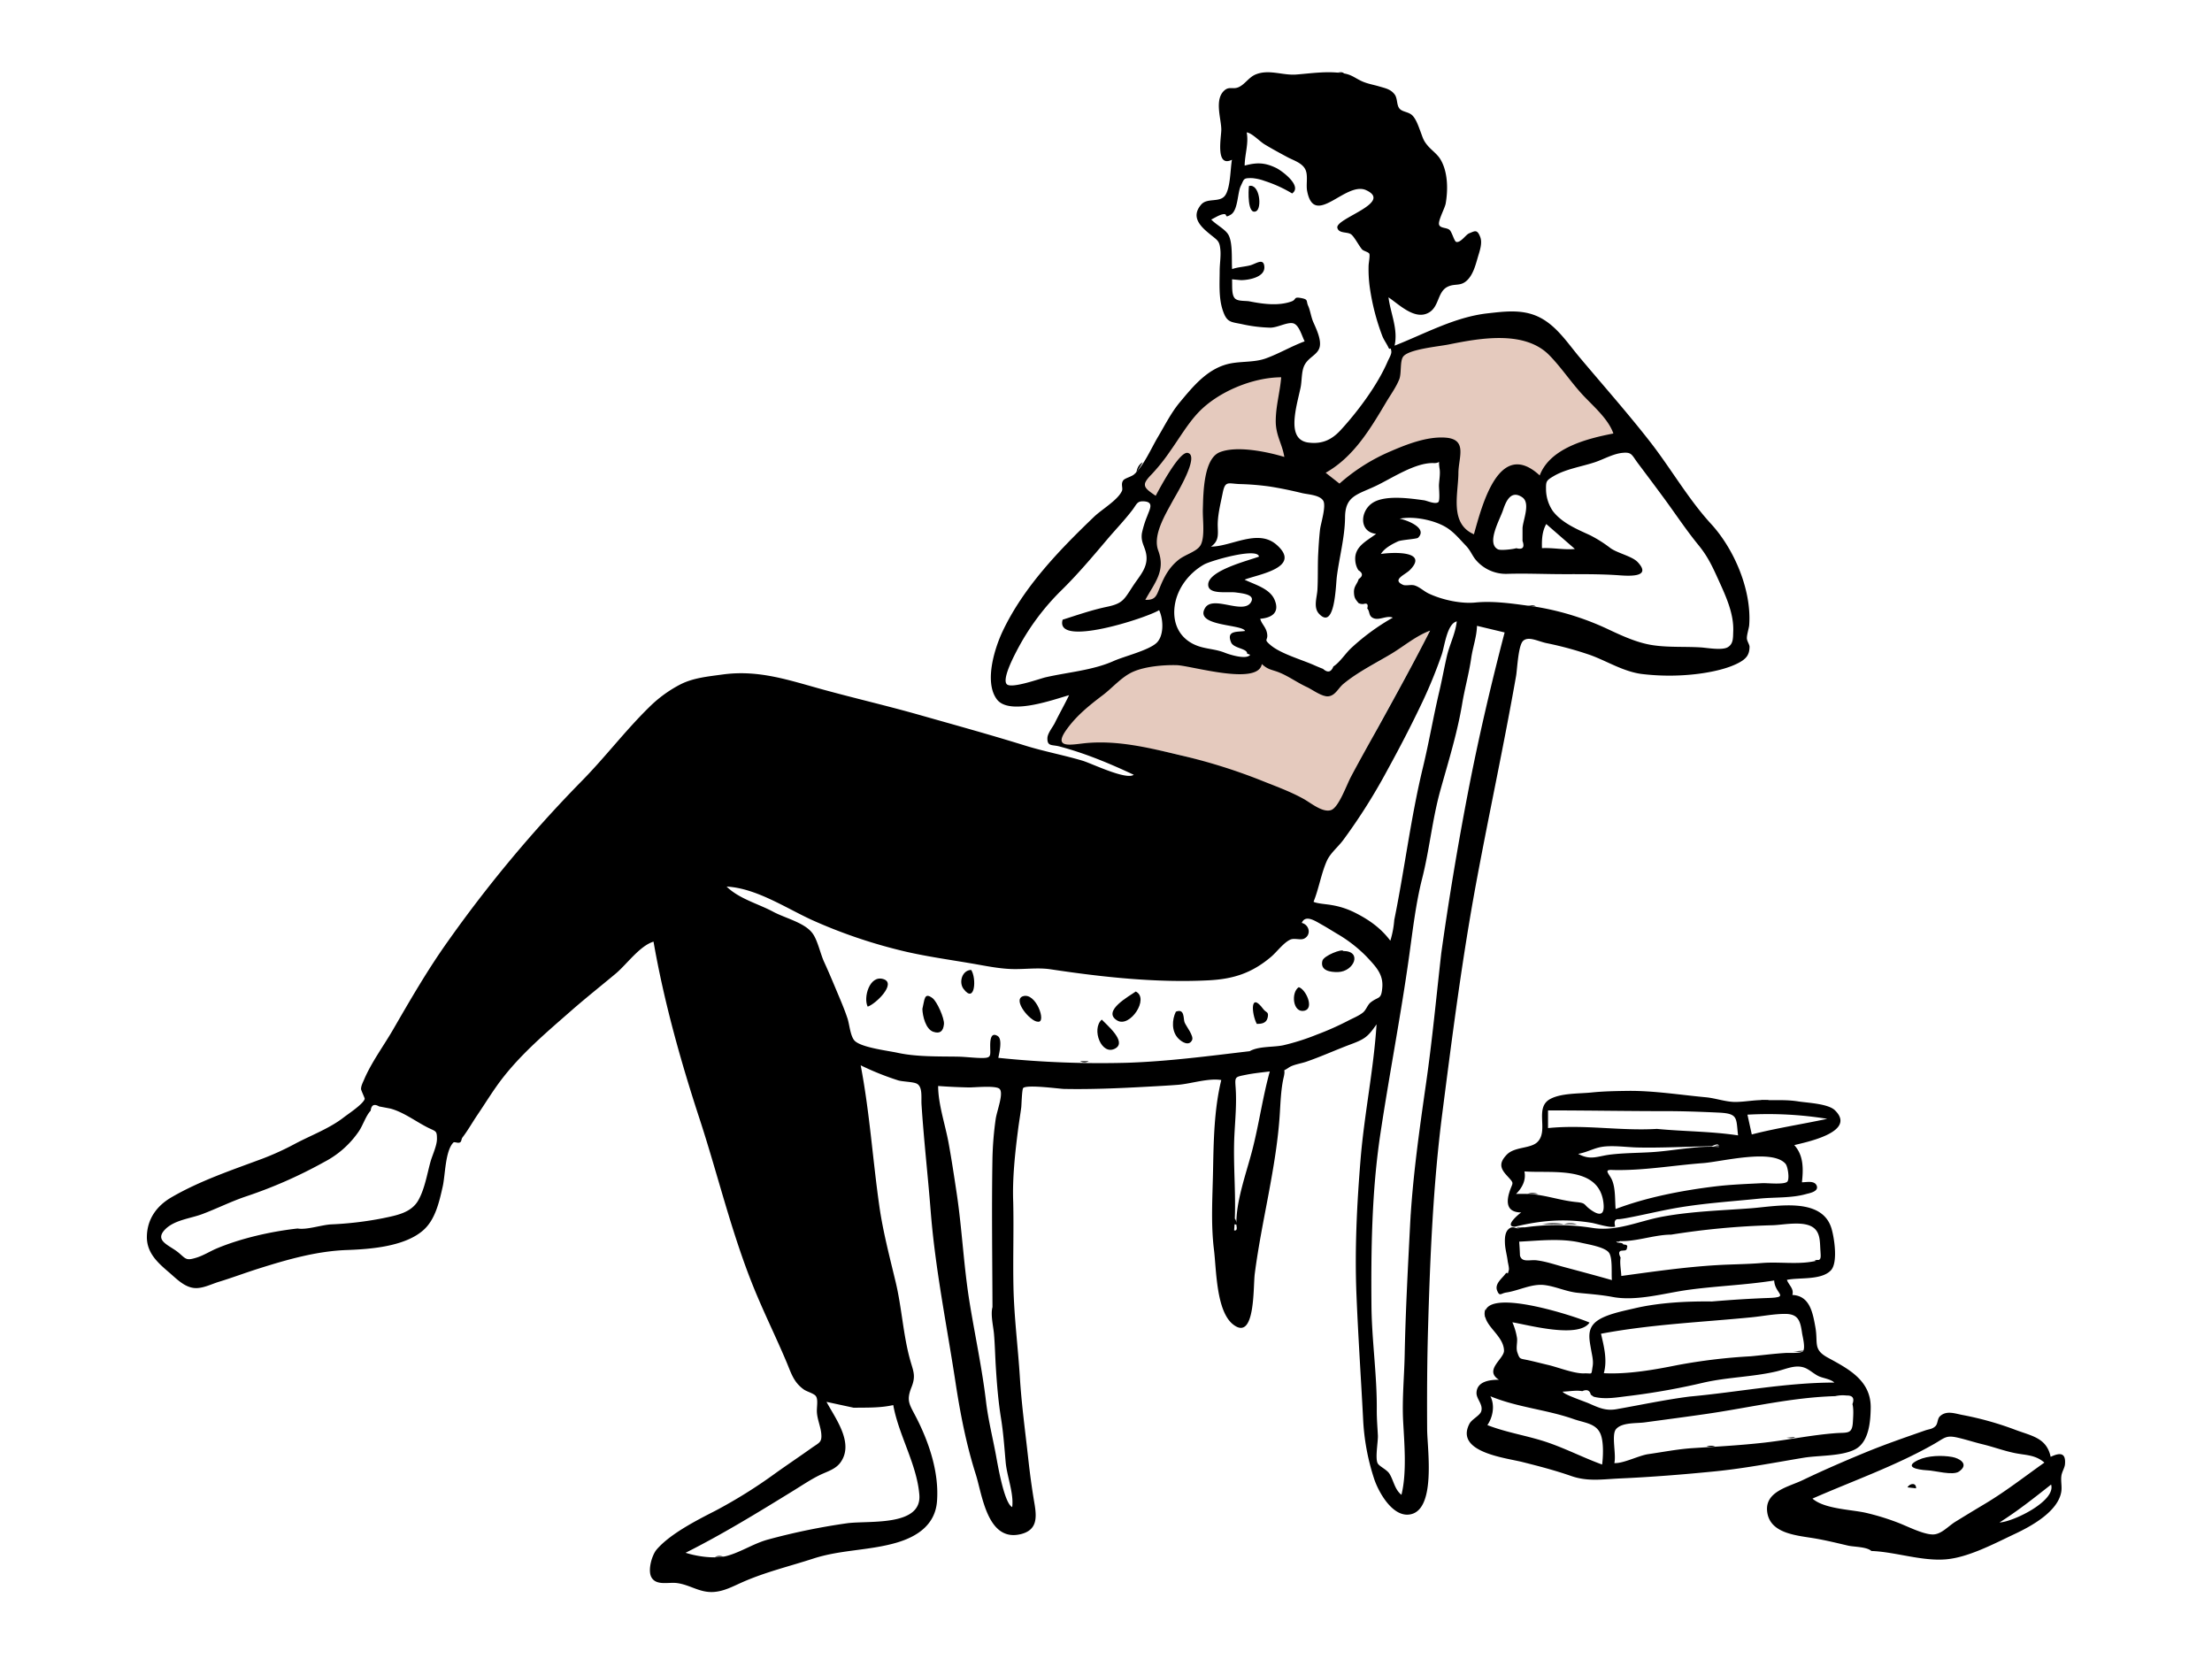<svg xmlns="http://www.w3.org/2000/svg" width="1024" height="768" viewBox="0 0 1024 768"><g transform="translate(68 33)"><g transform="translate(-68 -33)"><rect width="1024" height="768" fill="#fff"/><path d="M662,292c-7.635,14.928-15.7,29.46-23.847,44.116-4.312,7.759-18.218,39.849-21.81,41.076-3.867,1.32-27.559-12.612-34.359-15.341C569.9,357,558.42,352.408,545.8,349.418c-14.132-3.349-28.377-5.818-43.036-4.573-6.421.546-17.048,2.1-10.667-6.922,4.652-6.577,9.158-12.634,15.476-17.385,4.6-3.459,11.339-9.8,16.723-12.114,5.649-2.425,13.98-1.888,20.051-1.745,6.563.155,37.844,9.916,39.565-.257,3.191,2.9,5.049,1.78,8.7,3.2,4.121,1.6,6.69,4.7,10.782,6.573,2.655,1.217,7.549,6.023,10.5,6.052,3.923.039,4.979-3.21,7.8-5.608,6.311-5.374,14.716-8.911,21.565-13.58C649.289,298.944,655.031,294.658,662,292ZM593.276,174c-.536,6.815,1.3,13.147,1.259,20.159-.019,3.06-.158,6.119.771,9.067.834,2.643.251,7.391.694,10.158-7.806-2.376-22.309-5.9-30.279-2.7-7.619,3.063-8.578,17.23-8.846,24.121-.183,4.7,1.9,11.931.321,16.427-.737,2.1-.743,2.774-.7,2.963l.006.02c-.15-.077-.762-.076-2.919,1.481-2.14,1.542-4.693,2.392-6.807,4.1-3.844,3.1-4.5,6.616-6.4,11.111-1.843,4.366-6.752,8.246-12.232,8.088,4.405-7.984,10.521-15.44,7.011-24.817-2.648-7.078,1.994-15.384,5.645-22.107,1.209-2.227,14.61-19.286,8.672-20.488-3.856-.782-12.707,17.326-14.4,20.488-4.723-3.193-6.844-7.129-3.209-11.938,2.792-3.693,6.22-6.851,8.937-10.675,4.412-6.207,8.712-13.615,13.952-19.128C563.959,180.649,580.024,174.059,593.276,174Zm-36.771,80.219c.052.035.03.069.007.017Zm160.455-90.8c5.881,5.634,13.32,10.307,19,16.22,4.975,5.176,11.674,13.883,14.037,20.8-12.126,2.337-32.275,9.5-37.1,22.221C694.038,205.35,686.742,237,683,250.236c-11.037-4.776-8.836-20.676-8.69-29.96.113-7.364,4.6-16.081-6.094-16.684-7.991-.449-15.751,2.805-22.958,5.852a95.136,95.136,0,0,0-25.69,16.025L612,219.577c12.415-6.97,18.886-20.3,26.153-32.5,2.318-3.891,5.415-8.217,7.1-12.422,1.169-2.908,1.992-8.778,3.274-11.363,2.017-4.065,21.714-5.184,26.932-6.232C689.239,154.3,705.7,152.639,716.96,163.423Z" fill="#e5cabe" fill-rule="evenodd"/><g transform="translate(67.995 33.043)"><path d="M645.826,220.711c5.088-.26,10.154.877,15.242.381q-6.627-5.772-13.253-11.541c-1.952,3.427-2.094,7.325-1.989,11.16Zm-120.717-79.1c-13.17.058-29.235,6.673-38.384,16.334-4.847,5.121-8.853,12-12.953,17.749A87.688,87.688,0,0,1,465,186.672c-4.867,4.943-3.473,6.073,2.01,9.795,1.736-3.252,10.938-20.639,14.795-19.857,5.86,1.189-5.458,19.556-6.7,21.844-3.661,6.769-9.573,16.226-6.917,23.365,3.505,9.425-1.577,14.8-5.99,22.827,4.635.135,5.091-1.673,6.688-5.625,2.052-5.081,4.29-9.325,8.628-12.837,3.359-2.719,8.853-3.865,10.432-7.148,1.952-4.06.727-12.075.885-16.591.24-6.861.258-23.082,7.819-26.131,7.922-3.194,22.165-.183,29.91,2.183-.967-6.047-4.017-10-3.975-16.717.045-7.033,1.982-13.309,2.519-20.167ZM423.933,253.83c6.889-2.182,13.42-4.48,20.508-5.965,7.417-1.557,7.913-3.337,12.094-9.7,3.169-4.821,7.015-8.58,6.117-14.485-.576-3.788-2.649-5.633-2.026-9.892a45.509,45.509,0,0,1,2.509-8.033c1.092-3.081,3.354-6.574-1.906-6.726-2.9-.084-3.048,1.448-5.013,4.021-3.628,4.754-7.8,9.069-11.665,13.628-6.7,7.915-13.816,16.338-21.3,23.663a110.8,110.8,0,0,0-20.678,28.1c-.984,1.906-6.965,13.131-4.413,15.333,2.343,2.021,15.375-2.693,17.752-3.245,10.258-2.381,21.9-3.231,31.592-7.556,4.937-2.2,15.833-4.833,19.733-8.243,3.626-3.169,3.463-10.846,1.359-15.314-5.889,3.663-48.458,17.484-44.662,4.409Zm128.161-63a86.723,86.723,0,0,1,23.487-14.881c7.592-3.3,17.023-6.981,25.469-6.407,10.524.712,6.126,9.189,6.089,16.408-.049,9.578-4.247,23.376,7.189,28.346,3.734-13.263,11.6-44.625,30.455-27.246,4.818-12.753,22-17.069,34.1-19.411-2.194-6.442-8.855-12.274-13.472-17.111-5.776-6.049-10.336-13.139-16.123-19.074-11.432-11.72-32.141-7.957-46.614-5.035-4.83.974-18.835,2.2-21.176,5.746-1.467,2.226-.647,7.661-1.735,10.382-1.5,3.749-4.06,7.223-6.115,10.686-7.5,12.633-15.123,25.347-27.952,32.581Zm41.951,68.058c-6.787,2.605-11.78,6.959-17.8,10.627-7.3,4.446-15.859,8.611-22.41,14.1-2.4,2.009-3.744,5.479-7.052,5.7-2.878.2-7.263-3.147-9.815-4.316-4.28-1.965-8.368-4.942-12.669-6.693-3.535-1.439-5.1-1.145-8.158-3.943-1.716,10.21-32.925.666-39.472.51-6.057-.143-14.368.575-20,3.008-5.372,2.32-9.571,7.425-14.169,10.9-6.3,4.769-12.316,9.593-16.956,16.195-6.366,9.053,3.238,6.491,9.643,5.944,14.62-1.249,28.841,2.233,42.936,5.593A258.991,258.991,0,0,1,515.217,328c6.783,2.739,13.921,5.257,20.3,8.817,3.363,1.878,8.817,6.474,12.675,5.149,3.539-1.214,7.066-11.358,9.211-15.41,4.167-7.864,8.55-15.6,12.852-23.385,8.125-14.711,16.174-29.3,23.79-44.284Zm-83.522,194.7c4.183-2.4,11-1.755,15.627-2.762a105.788,105.788,0,0,0,15.466-4.922,132.956,132.956,0,0,0,14.428-6.406c2.109-1.119,4.92-2.221,6.869-3.774,1.571-1.252,2.143-3.577,3.592-4.713,3.778-2.963,4.888-1.1,5.4-6.82.549-6.209-2.934-9.725-7.27-14.371a64.355,64.355,0,0,0-13.8-10.678c-2.158-1.294-4.463-2.75-6.666-3.984-3.331-1.871-7.8-4.98-9.544-.966,3.641.929,4.444,5.579,1.157,7.25-1.8.918-4.536-.43-6.571.546-3.141,1.506-6.163,5.708-8.852,7.971-8.826,7.431-17.267,10.217-28.82,10.814-24.139,1.245-49.417-1.508-73.092-5.086-6.093-.922-12.176.076-18.326-.144-5.984-.213-12.223-1.522-18.105-2.533-11.33-1.946-23.272-3.547-34.426-6.411a237.579,237.579,0,0,1-39.69-13.746c-12.148-5.566-25.879-14.764-39.524-15.473,5.822,5.7,14.548,7.9,21.552,11.653,5.724,3.067,14.676,5.037,18.293,10.092,2.354,3.29,3.535,9.333,5.313,13.191,1.967,4.27,3.782,8.607,5.6,12.94,1.829,4.36,3.734,8.722,5.219,13.213.92,2.786,1.316,8.561,3.488,10.467,3.464,3.039,15.061,4.388,19.731,5.4,8.718,1.89,18.662,1.638,27.554,1.769,3.675.054,7.379.556,10.89.624,4.931.094,4.461-.76,4.39-5.04-.04-2.571.012-7.247,3.45-5.13,2.343,1.444.731,7.834.3,10.1a456.575,456.575,0,0,0,59.642,2.284c19.211-.643,37.757-3.121,56.734-5.358Zm88.641-45.056c3.464-24.87,7.684-50.155,12.408-74.7,4.774-24.806,10.514-49.387,16.97-74.1l-12.794-3.058c-.158,5.207-1.919,9.73-2.67,14.913-1.036,7.155-3.017,14.1-4.2,21.232-2.252,13.555-6.426,26.818-10.1,40.035-3.748,13.475-5,27.358-8.444,40.9-2.839,11.157-4.289,23.447-5.873,34.917-3.845,27.827-9.323,55.708-13.492,83.549-3.91,26.1-4.3,52.735-4.077,79.08.138,16.086,2.592,32.124,2.463,48.231-.031,3.981.3,7.95.511,11.925.146,2.8-1.361,10.579-.083,12.928.809,1.488,4.283,2.859,5.513,4.925,1.946,3.267,2.356,7.173,5.481,9.646,2.533-10.217,1.336-23.7.782-34.128-.535-10.046.505-20.428.71-30.629.4-20.01,1.46-39.727,2.486-59.747,1.124-21.955,4.323-44.444,7.446-66.234,2.841-19.812,4.737-39.977,6.969-59.683Zm-92.7-311.889-4.12-.383c.205,2.894-.406,7.581,1.634,9.091,1.546,1.144,4.676.768,6.55,1.134,6.142,1.2,13.26,2.205,19.357.017,2.369-.849.848-2.181,4.11-1.628,3.93.668,2.495,1.29,3.63,3.742.874,1.892,1.324,5.111,2.316,7.383,1.328,3.04,4.019,8.479,2.869,11.989-1.118,3.412-5.291,4.443-7.064,8.307-1.32,2.873-1.008,7.049-1.693,10.213-.914,4.221-2.07,8.425-2.581,12.723-.642,5.414-.422,11.768,6.287,12.608,6.227.78,10.679-1.221,14.854-5.756,7.975-8.656,17.08-20.877,21.764-31.766.547-1.273,1.894-3.4,1.707-4.757-.371-2.694-.533.032-1.387-1.838-.815-1.789-2.094-3.412-2.846-5.4a104.563,104.563,0,0,1-5.707-22.156,60.9,60.9,0,0,1-.572-10.251c.027-1.179.735-4.719.313-5.526s-2.674-1.2-3.373-2.008c-1.3-1.5-3.524-5.754-4.96-6.88-1.767-1.384-5.72-.288-6.438-3.041C549.966,68.06,577.138,60.883,564.443,55c-9.477-4.39-24.014,17.8-27.328.339-.575-3.025.52-7.131-.807-9.9-1.467-3.064-5.458-4.209-8.246-5.7-3.558-1.9-7.153-3.854-10.61-5.936-2.372-1.427-5.789-5.216-8.313-5.563.994,5.143-.911,10.241-.943,15.374,5.468-1.48,9.231-1.511,14.628,1.12,2.57,1.252,12.254,8.359,7.348,11.777a60.534,60.534,0,0,0-12.658-5.769,22.711,22.711,0,0,0-5.789-1.325c-4.315-.087-3.708.365-5.327,3.618-1.562,3.134-1.227,11.308-4.655,13.309-3.545,2.069-.811-.827-3.838-.158-1.727.382-3.608,1.666-5.189,2.391,2.166,2.351,6.537,4.5,7.973,7.108,2.1,3.807,1.369,11.68,1.7,15.845,2.743-.982,5.63-1.022,8.411-1.751,2.613-.686,6.238-3.657,6.511.71.3,4.866-7.389,6.157-10.844,6.157Zm35.7,128.125c.213-4.205.447-8.409.915-12.6.316-2.812,2.986-10.969,1.477-13.439-1.642-2.687-7.143-2.858-9.79-3.5-5.074-1.237-9.941-2.25-15.1-3.067a123.077,123.077,0,0,0-13.993-1.126c-5.206-.235-6.5-1.617-7.647,4.119-.9,4.511-2.118,9.209-2.286,13.828-.159,4.334,1.151,8.1-3.146,11.018,9.434,0,21.72-8.4,30.328-.888,12.314,10.739-9.115,13.833-14.766,16.2,4.7,2.283,11.671,4.076,13.882,9.291,2.481,5.844-1.119,8.329-6.629,8.8.518,2.253,2.5,3.716,3.093,6.425.865,3.972-1.942,2.657,1.639,5.729,4.717,4.044,14.425,6.748,20.209,9.324q2.032.909,4.112,1.706,3.249,2.893,4.8-1.1c2.967-1.878,5.608-6.069,8.24-8.506a102.124,102.124,0,0,1,19.277-14.1c-2.885-1.194-6.335,1.505-9.1.191-2.237-1.062-1.395-2.994-2.734-4.441q.806-2.83-1.7-2.071a4.041,4.041,0,0,1-2.331-.424c-1.4-1.734-2.029-2.3-2.122-4.982-.1-2.842,1.548-3.845,2.18-6.121q3.079-2.1-.14-4.122a9.73,9.73,0,0,1-1.444-4.7c-.408-6.27,5.314-8.8,9.678-12.113-7.814-.859-7.516-10.023-2.109-14.03,5.6-4.153,17.469-2.452,24.245-1.516,1.41.194,5.217,2.012,6.642.852.874-.71.257-6.715.3-7.775.092-2.406.676-5.275.293-7.669-.8-5.012.9-2.487-2.71-2.627-8.587-.333-19.523,7.163-27.077,10.7-8.456,3.956-13.891,4.565-13.979,14.373-.084,9.288-2.688,18.542-3.825,27.681-.5,3.991-.852,24.728-8.157,17.076-2.832-2.968-1.018-7.533-.808-11.194.287-5.037.117-10.152.29-15.2ZM69.772,535.667c4.18.742,10.989-1.658,15.549-1.909a158.344,158.344,0,0,0,24-2.858c6.112-1.3,13.077-2.441,16.373-8.357,2.946-5.288,3.988-11.909,5.575-17.68.842-3.063,3.017-7.506,3.017-10.675,0-4.121-.556-3.309-4.853-5.564-5.44-2.854-10.732-6.83-16.6-8.45q-2.663-.521-5.328-1.019-3.449-2-3.9,1.965c-2.244,2.366-3.559,6.727-5.442,9.494A43.69,43.69,0,0,1,82.119,504.86a213.85,213.85,0,0,1-35.982,15.875c-7.073,2.358-13.6,5.667-20.508,8.267-5.538,2.083-13.182,2.717-17.437,7.353-4.8,5.231,2.578,7.133,6.679,10.669,3.36,2.9,3.426,3.563,8.022,2.156,3.424-1.048,6.46-3.052,9.749-4.411,11.265-4.653,24.9-7.749,37.129-9.1Zm257.443,82.972q-6.3-1.363-12.6-2.723c4.128,7.707,12.812,18.985,6.579,27.906-2.329,3.332-6.2,4.283-9.664,5.974-4.19,2.046-8.057,4.668-12.017,7.106-16.33,10.055-32.926,20.252-50.133,28.879,5.387,1.739,13.669,2.942,19.217,1.427,6.46-1.765,12.441-5.815,19.074-7.587a298.8,298.8,0,0,1,36.512-7.509c9.881-1.331,34.615,1.678,33.414-13.183-1.141-14.109-9.569-27.569-12.076-41.517-6.154,1.366-12.024,1.127-18.311,1.227ZM577.454,392.818c4.785-23.486,7.643-47.37,13.288-70.688,2.815-11.632,4.8-23.424,7.55-35.059,1.281-5.413,2.248-10.879,3.494-16.282,1.263-5.47,3.979-10.519,4.6-16.174-4.573,1.132-5.631,11.6-7.017,15.545a220,220,0,0,1-8.583,21.1c-5.194,11-10.705,21.613-16.564,32.277A267.725,267.725,0,0,1,553.8,355.871c-2.535,3.375-5.976,6.02-7.611,9.722-2.57,5.825-3.651,12.767-6.106,18.827,1.73.878,6.2,1.1,8.316,1.515a37.188,37.188,0,0,1,10.495,3.346c6.673,3.3,12.279,7.219,16.738,13.163a43.849,43.849,0,0,0,1.821-9.626Zm-186,179.192c-.079-22.619-.4-45.431-.029-67.882a153.214,153.214,0,0,1,1.514-19.146c.567-3.889,3.908-12.154,1.712-14.019-1.877-1.594-11.782-.544-14.213-.6-4.715-.109-9.414-.319-14.138-.673,0,8.382,3.275,17.9,4.8,26.193,1.418,7.736,2.584,15.514,3.755,23.284,2.534,16.827,3.255,33.886,6.006,50.758,2.493,15.3,5.782,30.533,7.6,45.828.995,8.4,3.008,16.318,4.573,24.709.817,4.377,3.8,22.4,7.549,24.172.794-6.466-2.447-14.273-3.028-20.81-.6-6.75-1.063-13.544-2.157-20.329-1.285-7.965-1.934-16.128-2.427-24.191-.3-4.935-.392-9.854-.819-14.784-.308-3.578-1.662-9-.69-12.509ZM509.332,269.549c.156-2.463-6.219-2.363-7.406-5.2-2.409-5.748,3.081-4.714,6.456-5.308-1.2-3.2-23.739-2.033-18.488-10.664,3.642-5.987,17.453,3.177,21.144-2.513,2.426-3.737-4.176-4.251-6.795-4.626-3.94-.564-13.222,1.26-12.917-3.853.385-6.424,18.431-10.858,23.493-12.745-.561-4.4-22.28,1.854-25.423,3.637-7.115,4.037-12.565,11.278-13.609,19.326-1.216,9.365,3.533,16.739,12.886,19.037,3.9.958,6.782,1.065,10.39,2.505,2.375.947,10.059,3.309,11.686.919l-1.417-.52Zm127.5-58.245c.36-4,3.727-11.526-.152-14.154-5.428-3.677-7.676,2.382-8.906,6.022-1.5,4.444-7.826,15.322-2.3,18.091,1.285.644,7.38-.1,8.455-.53q4.492,1.172,2.9-3.367ZM504.374,534.24c-.341-10.929,4.553-24.069,7.326-34.773,3.144-12.129,4.8-24.5,8.13-36.5-3.705.446-7.444.811-11.1,1.554-5,1.014-5.084.854-4.725,5.753.535,7.357-.166,14.571-.546,21.925-.761,14.725,1.093,29.692-.14,44.324q1.648.418,1.059-2.288ZM642.65,247.8a126.376,126.376,0,0,1,34.418,10.752c6.019,2.818,12.648,5.845,19.373,6.97,7.473,1.251,15.4.664,23.029,1.147,2.69.169,9.762,1.477,12.385-.106,2.6-1.568,2.4-4.224,2.517-7.391.315-8.145-3.372-16.12-6.687-23.428-2.844-6.269-4.994-11.056-9.407-16.45-5.667-6.926-10.6-14.4-15.909-21.631-4-5.45-8.045-10.822-12.124-16.265-2.918-3.9-2.779-5.239-7.177-4.8-4.33.43-8.69,2.989-12.769,4.346-6.054,2.013-13.385,3.118-18.906,6.338-3.569,2.082-3.729,2.465-3.687,6.1a18.233,18.233,0,0,0,3.154,10.159c4.206,5.5,11.177,8.406,17.159,11.147a59.736,59.736,0,0,1,9.533,6.022c3.319,2.359,10.016,3.748,12.556,6.436,7.4,7.828-6.067,6.28-9.828,6.044-8.117-.511-16.19-.433-24.367-.439-8.925-.006-17.779-.421-26.579-.131a18.287,18.287,0,0,1-14.406-6.8c-1.616-2.111-2.246-4.106-4.36-6.3-2.77-2.867-5.18-5.888-8.55-8.107-5.515-3.63-15.536-5.685-22.1-4.329,2.351.328,13.407,4.092,8.54,8.822-.593.576-7.7.953-9.25,1.663-2.79,1.281-6.306,3.143-7.942,5.849,4.764-.8,22.432-1.723,13.419,7.418-2.213,2.244-8.565,4.483-3.159,6.869,1.241.548,3.726-.228,5.324.267,2.376.735,4.318,2.7,6.544,3.751,6.313,2.978,15.015,4.815,21.6,4.162,9.111-.9,18.6.723,27.654,1.916ZM401.05,523.224c.311,13.131-.163,26.34.117,39.531.3,14.087,2.106,27.893,2.968,41.839.773,12.5,2.461,24.759,3.832,37.2.788,7.164,1.7,14.016,2.91,21.126,1.136,6.654,1.329,12.517-6.625,14.306-15.209,3.422-17.572-18.457-20.511-27.676-4.388-13.758-7.2-28.2-9.375-42.463-4.047-26.563-9.429-52.755-11.529-79.542-1.293-16.495-3.168-32.822-4.232-49.3-.209-3.229.615-8.205-2.221-9.643-1.706-.864-6.4-.872-8.557-1.5a128.723,128.723,0,0,1-17.385-6.98c4.154,21.72,5.526,43.333,8.642,65.244,1.653,11.626,4.817,23.673,7.559,35.117,2.841,11.857,3.472,24.625,6.749,36.225,1.444,5.112,2.666,7.2.571,12.443-2.57,6.441-.865,7.983,2.358,14.309,5.929,11.638,10.455,25.374,9.45,38.495-.82,10.715-8.917,16.325-18.946,19.216-12.546,3.616-25.683,3.188-38.305,7.294-11,3.577-22.169,6.219-32.848,10.941-4.306,1.9-8.4,4.162-13.179,4.512-6.557.476-10.979-3.329-17.172-4.122-3.871-.494-9.54,1.352-11.769-2.706-1.769-3.217.232-10.237,2.452-12.826,6.234-7.278,18.719-13.619,27.126-17.913a228.829,228.829,0,0,0,28.044-17.532c5.441-3.874,10.991-7.59,16.429-11.469,3.6-2.569,4.964-2.585,4.6-6.664-.293-3.254-1.76-6.409-2.016-9.741-.2-2.552.7-6.03-.508-7.7-.887-1.228-4.217-2.094-5.526-3.025-4.788-3.394-5.876-7.593-8.05-12.756-4.939-11.727-10.613-23.124-15.382-34.945-10.24-25.38-16.488-52.068-24.977-77.966-8.672-26.46-16.427-54.236-21.2-81.687-6.392,1.945-12.423,10.551-17.513,14.809C210.148,423.433,203.1,429,196.36,434.911c-11.053,9.693-22.245,19.119-31.379,30.726-4.4,5.59-8,11.607-11.988,17.48-2.3,3.393-4.447,7.234-6.939,10.462-.4.518-.412,1.582-.843,2.023-.95.969-2.762-.322-3.371.317-3.755,3.927-3.706,15.078-4.877,20.26-1.612,7.142-3.423,15.354-9,20.275-8.614,7.6-24.5,8.78-35.4,9.175-13.99.506-27.561,4.4-40.834,8.592-6.191,1.953-12.22,4.237-18.434,6.133-3.574,1.092-7.651,3.268-11.468,2.85-4.6-.5-8.237-4.378-11.609-7.257C4.825,551.343-.17,546.8,0,539.248c.195-8,4.527-14.035,11.352-18.008,13.2-7.681,27.953-12.6,42.176-17.912A128.127,128.127,0,0,0,68.86,496.3c7.363-3.872,15.84-7.032,22.373-12.144,1.927-1.508,9.005-6.129,9.609-8.513.079-.311-1.69-3.95-1.7-4.527-.018-1.485.862-3.093,1.4-4.364,3.4-8,9.111-15.7,13.475-23.248,7.992-13.818,16.015-27.71,25.281-40.706a603.434,603.434,0,0,1,61.635-73.9c10.921-11.026,20.358-23.534,31.433-34.408a59.062,59.062,0,0,1,14.426-10.61c6.027-3.117,12.792-3.728,19.7-4.679,16.74-2.3,30.72,2.647,46.436,6.957,14.858,4.073,29.732,7.509,44.673,11.751,16.408,4.659,32.648,9.128,49,14.206,8.739,2.713,17.73,4.379,26.511,6.982,4.228,1.252,20.213,9.1,23.738,6.524-11.1-5.211-22.482-9.961-34.362-13.106-3.5-.925-5.734.1-5.6-3.919.071-2.191,2.534-5.149,3.42-6.953,2.123-4.318,4.527-8.538,6.6-12.869-7.532,2.138-27.777,9.54-33.453,1.888-5.94-8.009-.981-23.712,2.742-31.554,9.718-20.472,26.245-37.555,42.349-52.986,3.484-3.337,10.993-7.694,12.849-11.943.565-1.293-.664-3.191.61-4.869.757-1,3.8-1.681,5.016-2.757,4.428-3.92,7.961-12.168,11.02-17.307,3.205-5.382,6.092-11.21,10.119-16.039,6.586-7.9,13.386-16.266,24.052-18.113,5.231-.9,10.787-.422,15.8-2.229,6.063-2.185,11.824-5.627,17.946-7.889-1.519-3.123-2.75-8.089-5.7-8.43-2.837-.329-7,2.11-10.246,2.092a68.011,68.011,0,0,1-13.367-1.688c-5.066-1-6.735-.82-8.581-6.315-1.937-5.756-1.449-12.442-1.432-18.421.007-2.922.587-6.549.338-9.416-.373-4.321-1.214-4.487-4.6-7.235-4.232-3.433-9.449-7.977-4.265-13.942,2.8-3.223,8.557-.717,11.038-4.18,2.527-3.528,2.4-12.389,3.174-16.533-7.789,3.829-4.933-10.486-4.934-13.93,0-5.012-3.361-14.026,1.475-18.2,2.247-1.936,3.916-.334,6.485-1.447,2.932-1.27,4.778-4.6,7.9-5.891,6.2-2.567,12.528.524,18.893.014,7.3-.585,14.472-1.713,21.813-.542,3.478.553,4.942,1.874,7.885,3.355,2.83,1.424,5.7,1.814,8.774,2.731,2.736.816,5.134,1.228,6.981,3.612,1.462,1.886.867,5.057,2.342,6.683,1.455,1.6,4.334,1.369,6.068,3.271,1.665,1.825,2.661,4.842,3.527,7.114,1.169,3.06,1.306,4.209,3.365,6.658,1.795,2.137,4.379,3.856,5.877,6.293,3.529,5.746,3.619,14.056,2.493,20.52-.383,2.2-3.573,7.891-3.074,9.764.475,1.783,3.467,1.314,4.822,2.441,1.17.974,2.2,5.315,3.124,5.58,1.994.572,4.454-3.367,5.966-3.957,2.626-1.027,3.725-2.081,5.18,1.79,1.078,2.873-.424,6.771-1.215,9.513-1.006,3.49-2.118,7.693-4.784,10.331-3.134,3.1-5.643,1.407-9.1,3.078-5.183,2.5-3.654,10.334-10.031,12.572-6.077,2.132-12.773-4.576-17.369-7.66.952,7.486,4.536,14.7,2.815,22.372,13.978-5.476,27.8-13.248,43.034-14.96,7.767-.874,15.613-1.908,22.945,1.316,8.582,3.774,13.841,12.1,19.65,19.016,10.917,13,22.119,25.636,32.6,39.054,9.611,12.309,17.714,26.571,28.293,38.1,10.726,11.687,18.822,30.65,17.647,46.835-.106,1.46-1.237,4.779-1.06,6.355.138,1.206,1.235,2.736,1.218,3.709-.06,3.275-1.143,5.161-4.264,6.977-5.412,3.152-13.476,4.747-19.591,5.529a106.885,106.885,0,0,1-26.207.042c-8.384-1.147-15.754-5.84-23.465-8.676a159.346,159.346,0,0,0-20.662-5.63c-3.92-.877-8.26-3.3-10.683-.955-2.224,2.158-2.686,13.226-3.2,16.169-5.623,31.9-12.3,62.716-18.223,94.452-6.707,35.972-11.294,71.93-15.958,108.208-4.24,32.976-5.626,66.325-6.574,99.271-.453,15.716-.518,31.263-.422,46.992.054,8.808,4.457,38.209-8.6,39.334-7.673.664-13.811-10.338-15.867-16.337a104.4,104.4,0,0,1-5.191-28.189c-1-19.169-2.3-38.351-3.076-57.528-.837-20.775.228-41.934,1.936-62.642,1.719-20.846,6.05-41.388,7.378-62.265-3.985,5.687-5.261,6.756-11.9,9.232-6.946,2.594-13.628,5.661-20.637,8.079-2.384.822-6.1,1.337-8.06,2.684-3.607,2.484-1.237-.335-2.389,4.5-1.23,5.166-1.462,11.368-1.789,16.675-1.535,24.91-8.436,49.643-11.619,74.422-.768,5.983.328,31.379-9.968,23.375-7.929-6.164-7.772-25.525-8.9-34.594-1.5-12.089-.665-24.518-.428-36.68.271-13.851.5-28.378,3.808-41.9-5.913-1.012-14.138,1.745-20.09,2.209-5.154.4-10.29.656-15.415.938-12.222.671-24.81,1.207-37.238.967-2.263-.044-17.044-2.114-18.933-.445-.613.541-.8,7.994-.915,8.9-.435,3.424-1.025,6.845-1.465,10.251-1.4,10.885-2.671,22.574-2.269,33.456Z" fill-rule="evenodd"/><path d="M620.551,626.676c9.327,3.645,19.227,4.968,28.633,8.288,8.409,2.969,16.218,6.96,24.5,9.978.485-3.842.742-10.346-.676-13.966-2.008-5.126-7.294-5.252-12.5-7.078-12.665-4.443-25.988-5.38-38.562-10.572,2.153,4.144,1.192,9.632-1.395,13.35m161.011-13.405c-20.145.591-39.4,5.278-59.249,8.178-9.662,1.409-19.331,2.668-29,3.984-3.721.506-10.5-.09-13.208,3.131-2.242,2.67.215,11.777-.781,15.689,4.072.3,11.3-3.5,15.72-4.133,6.882-.979,13.673-2.349,20.625-2.786,11.012-.694,21.832-1.283,32.825-2.509,11.179-1.246,22-3.562,33.264-4.409,5.478-.412,7.681.615,8-5.167.127-2.261.437-6.046-.2-8.275q1.52-4.112-2.7-3.994a15.875,15.875,0,0,0-5.3.291M742.6,594.815c5.447-.51,10.918-1.244,16.379-1.55,1.107-.063,6.724.275,7.642-.755,1.3-1.456-.148-6.783-.387-8.432-.809-5.6-1.7-8.864-7.819-8.877-5.16-.012-10.5,1.079-15.642,1.582-23.333,2.287-46.548,3.253-69.624,7.6,1.405,5.981,3,12.152,1.319,18.269,11.07.571,23.223-1.559,34.042-3.744a261.474,261.474,0,0,1,34.09-4.089M705.67,538.5c-8.337.038-17.148,3.709-25.374,2.891-.123,1.53,2.51.26,3.237,1.692q2.329.006,1.619,1.523a1.084,1.084,0,0,1-1.059,1.212c-.363.033-.726.063-1.087.094q-2.387.078-.781,3.222c-.46,2.6.229,5.9.33,8.505,14.783-2.012,29.145-4.1,44.032-5,7.029-.424,14.052-.423,21.071-1,7.724-.636,16.155.728,23.7-.718,4.037-.773,3.614-.719,3.32-5.969-.18-3.189-.113-6.975-2.71-9.3-4.336-3.885-14.211-1.639-19.4-1.5A354.428,354.428,0,0,0,705.67,538.5m8.533,74.961c22.333-2.028,44.5-6.47,66.957-6.47-1.588-1.587-5.047-2-7.023-2.862-2.254-.986-4.381-3.087-6.583-3.95-4.419-1.73-8.916.674-13.455,1.713-10.949,2.507-22.183,2.593-33.15,5.052a321.437,321.437,0,0,1-34.369,6.178c-5.5.614-11.4,1.862-16.83.41l-1.324-.946q-.713-3.033-3.955-1.619c-2.746-.524-6.242.152-9.007.221-.112,1.1,10.1,4.567,12.048,5.424,4.691,2.066,7.873,3.579,12.883,2.693,11.284-1.993,22.382-4.371,33.808-5.844m-78.561-65.293c.873,3.4,4.538,1.855,7.693,2.229,4.234.5,8.448,1.963,12.55,3.065,7.448,2,14.9,3.975,22.317,6.092-.292-3,.37-9.815-1.213-12.474-1.661-2.786-9.536-4.007-13.2-4.857-9.244-2.139-19.118-.921-28.509-.471q.247,3.2.366,6.416m88.8,21.285c8.771-.743,17.552-1.32,26.348-1.63,10.056-.352,2.747-1.959,2.535-8.092-13.218,2.109-26.553,2.525-39.729,4.327-10.916,1.495-23.921,5.4-35.056,3.3-5.251-.988-10.614-1.369-16.2-1.927-5.27-.527-10.243-2.983-15.45-3.593-5.844-.685-11.815,2.6-17.629,3.468-2.465.369-3.037,2.04-4.2-.927-1.207-3.076,2.25-5.591,3.611-7.431,1.589-2.149.929,1.341,1.811-2.015.248-.941-.423-3.3-.546-4.317-.311-2.561-1.116-5.34-1.241-7.9-.116-2.348-.136-5.931,2.413-7.3,1.555-.836,2.658.384,4.013.147a105.788,105.788,0,0,1,33.771-.215c11.637,1.925,21.653-3.172,33.123-5.239,13.455-2.424,27.052-2.788,40.624-3.812,11.6-.876,32.807-5.417,37.228,9.4,1.252,4.2,3.076,15.761-.293,19.334-4.419,4.693-14.652,3.2-20.367,4.415.854,2.432,3.4,4.085,2.519,6.981,8.009.378,9.425,7.943,10.679,15.006,1.3,7.306-1.234,10.211,5.749,14.016,9.733,5.3,20.043,10.657,19.852,23.286-.1,6.35-.806,15.926-7.326,19.22-6.377,3.223-16.763,2.679-23.792,3.848-13.612,2.267-27.272,4.926-40.967,6.287-14.583,1.45-29.407,2.639-44.014,3.287-7.958.354-14.833,1.556-22.519-1.122-7.557-2.633-14.95-4.555-22.746-6.511-7.7-1.927-31.261-4.525-24.394-17.688,1.1-2.107,4.853-3.781,5.46-5.773.978-3.213-2.327-5.72-2.188-8.623.252-5.311,6.244-5.978,10.382-5.978-7.092-4.436,2.406-9.688,2.349-13.454-.1-6.635-8.351-10.941-8.818-16.5-1.135-13.536,41.8.558,48.413,3.487-5.087,7.543-28.687,1.016-35.716-.129a29.382,29.382,0,0,1,2.153,7.362c.225,2.1-.578,4.5.157,6.618,1.16,3.345,1.12,2.705,5.226,3.616,3.039.674,6.043,1.454,9.071,2.168,4.652,1.1,11.969,4.042,16.578,3.881,4.042-.14,3.244,1.113,3.985-3.377.4-2.413-.282-4.978-.688-7.342-.849-4.954-2.091-9.642,2.236-13.2,4.125-3.39,12.821-5,17.88-6.2,11.231-2.653,24.192-3.3,35.715-3.166" fill-rule="evenodd"/><path d="M777.88,484.893a171.429,171.429,0,0,0-36.93-1.927q1,4.581,2.008,9.158c11.561-2.977,23.289-4.722,34.922-7.231ZM678.7,508.582c-4.891-.359-1.488,1.829-.281,5.03,1.485,3.934,1.167,8.906,1.508,13.047,14.311-5.457,30.962-8.652,46.178-10.488,7.216-.871,14.536-1.121,21.793-1.493,2.144-.109,9.891.789,11.46-.654,1.165-1.074.347-6.994-.772-8.3-6.09-7.1-29.633-.969-38.15-.333-13.965,1.043-27.674,3.538-41.736,3.192Zm20.326-19.025c12.672,1.217,24.908,1.1,37.58,3-.961-8.055.188-10.111-8.95-10.539-8.143-.379-16.261-.687-24.366-.683-18.226.01-36.41-.338-54.657-.338v8.185c16.876-1.728,33.484,1.393,50.393.375Zm-60.935,30.1c8-.034,15.556,2.983,23.554,3.766,4.787.468,3.283,1.062,6.6,3.465,5.172,3.744,6.662,1.75,6.013-3.338-2.2-17.209-23.987-13.35-36.542-14.307.825,4.1-1.072,7.584-3.866,10.414Zm86.442-22.095c-11.5.187-23.02.84-34.442.6-5.113-.108-11.737-1.121-16.748-.249-3.671.638-6.741,2.508-10.768,3.2,5.914,3.185,8.913,1.033,15.13.308s12.517-.709,18.755-1.086c10.243-.621,21.162-3.075,31.254-2.407q.276-2.133-3.181-.371ZM633.3,534.837c-5.278-.011,1.983-6.014,2.937-6.609-5.844,0-7.258-3.5-5.565-9.134,1.6-5.3,2.775-3.68-1.238-8.1-3.021-3.325-3.479-5.775.083-9.492,3.624-3.782,10.964-2.713,14.175-5.835,5.467-5.313-1.588-15.9,5.987-19.968,5.12-2.75,13.374-2.409,19.028-2.991,5.464-.561,11.12-.67,16.62-.744,11.991-.164,24.446,1.847,36.383,2.953,4.352.4,9.245,2.161,13.533,2.165,4.372.005,8.953-.97,13.467-.858,5.249.132,10.306-.255,15.718.607,4.147.661,13.831,1.008,17,4.091,10.563,10.273-14.485,14.991-18.794,16.145,4.386,4.8,4.2,11.157,3.542,17.206,2.088,0,5.688-.908,6.768,1.433,1.343,2.908-3.626,3.663-4.8,4-6.757,1.951-14.666,1.416-21.63,2.125-13.923,1.417-27.678,2.234-41.457,4.872-6.714,1.286-13.389,2.876-20.1,4.128q-1.737.326-3.493.521-2.694-.231-1.743,3.386c-1.863.909-8.807-1.358-10.954-1.705-12.293-1.994-23.289-1.165-35.467,1.8Z" fill-rule="evenodd"/><path d="M881.519,654.2c-7.928,6.24-15.3,12.127-23.885,17.548,6.07-.189,26.255-9.868,23.885-17.548m-3.1-10.169c-4.327-3.718-8.625-3.337-13.981-4.464-4.932-1.039-9.725-2.826-14.647-4.015-3.863-.933-7.686-2.2-11.535-3.077-5.436-1.246-5.972.125-10.97,2.973-17.727,10.1-37.563,17.052-56.234,25.251,5.481,4.826,17.814,5.034,24.665,6.573a112.382,112.382,0,0,1,14.554,4.435c4.462,1.657,11.649,5.466,16.354,5.593,3.972.108,7.2-3.8,10.62-5.906,4.5-2.77,8.976-5.492,13.509-8.193,9.593-5.716,18.562-12.72,27.665-19.17m-80.11,40.921c-2.046-1.969-8.206-1.882-10.771-2.484-5.054-1.181-10.034-2.408-15.156-3.294-8.311-1.438-21.44-2.082-22.343-12.865-.752-8.96,10.075-11.087,16.408-14.122,9.523-4.568,19.239-8.782,29-12.809,9.155-3.775,18.444-6.967,27.766-10.23,1.818-.636,3.294-.548,4.778-2,1.171-1.149.81-3.378,2.093-4.578,2.938-2.747,6.751-1.3,10.282-.6a145.981,145.981,0,0,1,23.99,6.666c7.945,3.083,15.051,3.727,16.959,12.734,4.062-1.906,7.118-2.183,6.632,3.418-.142,1.645-1.337,3.435-1.624,5.132-.422,2.5.317,5.14-.1,7.648-1.52,9.121-13.818,15.877-21.439,19.459-9.4,4.416-21.523,10.94-32.014,11.8-11.18.919-23.364-3.471-34.464-3.877" fill-rule="evenodd"/><path d="M656.005,533.634l-10,.063a28.142,28.142,0,0,1,10-.063" fill-rule="evenodd"/><path d="M461.005,180.957q-1.5,2.5-3,5c.341-2.148,1.1-3.989,3-5" fill-rule="evenodd"/><path d="M656.005,581.431q3.006.027,6,.053c-2.008-.016-4-.034-6-.053" fill-rule="evenodd"/><path d="M702.005,472.647l-7-.379,7,.379" fill-rule="evenodd"/><path d="M662.005,533.684l-6-.056a10.822,10.822,0,0,1,6,.056" fill-rule="evenodd"/><path d="M741.589,249.957q-.084-3-.169-6,.087,3,.169,6" fill-rule="evenodd"/><path d="M401.566,551.957q-.062-2.5-.123-5,.063,2.5.123,5" fill-rule="evenodd"/><path d="M456.005,470.455q2.007,0,4,.005c-1.339,0-2.67,0-4-.005" fill-rule="evenodd"/><path d="M635.005,111.276l-5,.362,5-.362" fill-rule="evenodd"/><path d="M761.005,476.477l-6-.039,6,.039" fill-rule="evenodd"/><path d="M592.579,599.957c-.05-1.335-.1-2.672-.149-4q.074,2.006.149,4" fill-rule="evenodd"/><path d="M594.559,548.957q-.054-2-.108-4,.055,2,.108,4" fill-rule="evenodd"/><path d="M560.433,571.957q.072,2,.144,4c-.048-1.336-.1-2.667-.144-4" fill-rule="evenodd"/><path d="M464.005,469.478l3-.041-3,.041" fill-rule="evenodd"/><path d="M754.005,521.522l3-.13-3,.13" fill-rule="evenodd"/><path d="M562.419,603.957c.057,1.335.114,2.671.171,4-.057-1.339-.114-2.669-.171-4" fill-rule="evenodd"/><path d="M669.606,596.957q-.1,2-.2,4,.1-2,.2-4" fill-rule="evenodd"/><path d="M554.349,1.1l-4.24-.538c1.4.324,2.937-.877,4.24.538" fill-rule="evenodd"/><path d="M493.562,513.957c-.038,1.335-.076,2.671-.115,4,.037-1.338.076-2.669.115-4" fill-rule="evenodd"/><path d="M407.608,635.957q-.1-2-.206-4,.1,2,.206,4" fill-rule="evenodd"/><path d="M731.005,523.488c1.005-.021,2.007-.043,3-.062-1.007.022-2,.042-3,.062" fill-rule="evenodd"/><path d="M391.494,280.957c.008,1.336.015,2.672.021,4-.008-1.337-.014-2.668-.021-4" fill-rule="evenodd"/><path d="M370.513,580.957c0,1.336-.009,2.672-.016,4q.006-2,.016-4" fill-rule="evenodd"/><path d="M619.748,572.957c-.036,1.335-.071,2.671-.109,4a4.878,4.878,0,0,1,.109-4" fill-rule="evenodd"/><path d="M433.005,471.457h0" fill-rule="evenodd"/><path d="M593.521,566.957q-.016-2-.032-4c.011,1.338.021,2.668.032,4" fill-rule="evenodd"/><path d="M798.005,685.416l3,.083-3-.083" fill-rule="evenodd"/><path d="M762.005,558.475l2-.035-2,.035" fill-rule="evenodd"/><path d="M737.005,561.459l2,0-2,0" fill-rule="evenodd"/><path d="M347.565,567.957c-.04-1-.081-2-.12-3q.061,1.5.12,3" fill-rule="evenodd"/><path d="M757.005,567.2c-.869.879-1.986.36-3,.416l3-.416" fill-rule="evenodd"/><path d="M638.005,535.2a4.373,4.373,0,0,1-4,.043l4-.043" fill-rule="evenodd"/><path d="M725.005,569.474l-4-.034,4,.034" fill-rule="evenodd"/><path d="M669.005,534.639l-4-.363,4,.363" fill-rule="evenodd"/><path d="M363.544,529.957q-.037,1.5-.079,3c.025-1,.052-2,.079-3" fill-rule="evenodd"/><path d="M593.428,583.957c.052-1,.1-2,.154-3-.051,1-.1,2-.154,3" fill-rule="evenodd"/><path d="M731.005,526.289l-4,.336,4-.336" fill-rule="evenodd"/><path d="M401.546,522.957c-.027-1-.055-2-.083-3,.027,1.005.056,2,.083,3" fill-rule="evenodd"/><path d="M568.623,445.957q-.118,1.5-.236,3c.079-1,.158-2,.236-3" fill-rule="evenodd"/><path d="M751.005,476.218a4.334,4.334,0,0,1-4-.007l4,.007" fill-rule="evenodd"/><path d="M592.593,614.957q-.09-1.5-.177-3c.059,1,.117,2,.177,3" fill-rule="evenodd"/><path d="M592.568,622.957q-.063-1.5-.126-3,.064,1.5.126,3" fill-rule="evenodd"/><path d="M403.484,490.957c.015-1,.028-2,.042-3-.015,1-.028,2-.042,3" fill-rule="evenodd"/><path d="M688.005,650.485c.669-.019,1.338-.038,2-.055-.673.02-1.337.037-2,.055" fill-rule="evenodd"/><path d="M365.586,658.957q-.081-1.5-.162-3,.082,1.5.162,3" fill-rule="evenodd"/><path d="M582.005,667.437c.67.014,1.34.026,2,.041l-2-.041" fill-rule="evenodd"/><path d="M727.005,475.609l-4-.3,4,.3" fill-rule="evenodd"/><path d="M734.005,476.665l-3-.415Z" fill-rule="evenodd"/><path d="M582.421,581.957q.086-4.5.168-9-.086,4.5-.168,9" fill-rule="evenodd"/><path d="M504.453,471.957q.051,3.5.1,7-.051-3.506-.1-7" fill-rule="evenodd"/><path d="M332.005,618.426c-1.669.02-3.341.04-5,.062l5-.062" fill-rule="evenodd"/><path d="M469.005,419.5c-1.671-.026-3.341-.053-5-.077,1.675.027,3.338.052,5,.077" fill-rule="evenodd"/><path d="M426.005,458.46l5-.005-5,.005" fill-rule="evenodd"/><path d="M448.005,418.424l-4,.066,4-.066" fill-rule="evenodd"/><path d="M340.005,618.468l-4-.021,4,.021" fill-rule="evenodd"/><path d="M520.005,107.631l5-.347-5,.347" fill-rule="evenodd"/><path d="M542.412,224.957l.186-5q-.095,2.5-.186,5" fill-rule="evenodd"/><path d="M502.005,240.456l-3,0,3,0" fill-rule="evenodd"/><path d="M417.005,415.441l-3,.033c1.007-.01,2-.021,3-.033" fill-rule="evenodd"/><path d="M394.005,456.3l4,.325-4-.325" fill-rule="evenodd"/><path d="M391.473,506.957q.031-2,.063-4-.031,2-.063,4" fill-rule="evenodd"/><path d="M506.005,453.653l4-.392-4,.392" fill-rule="evenodd"/><path d="M597.386,429.957c.08-1.334.159-2.67.238-4q-.119,2-.238,4" fill-rule="evenodd"/><path d="M615.005,245.613l4-.311-4,.311" fill-rule="evenodd"/><path d="M479.005,420.472l-3-.029,3,.029" fill-rule="evenodd"/><path d="M391.578,581.957q-.075-1.5-.147-3,.072,1.5.147,3" fill-rule="evenodd"/><path d="M503.7,530.957c2.186,5.42.958,1.582,1.014,2.833q-2.791.375-1.014-2.833" fill-rule="evenodd"/><path d="M412.005,415.512l-3-.109,3,.109" fill-rule="evenodd"/><path d="M616.41,313.957q.095-2,.189-4-.094,2-.189,4" fill-rule="evenodd"/><path d="M391.51,571.957q0-2-.01-4,0,2.006.01,4" fill-rule="evenodd"/><path d="M391.4,541.957q.1-1.5.209-3-.105,1.5-.209,3" fill-rule="evenodd"/><path d="M599.365,410.957q.14-1.5.28-3-.14,1.5-.28,3" fill-rule="evenodd"/><path d="M378.371,544.957c.089,1,.179,2,.268,3q-.135-1.5-.268-3" fill-rule="evenodd"/><path d="M376.357,536.957c.1,1,.2,2,.3,3-.1-1-.2-2-.3-3" fill-rule="evenodd"/><path d="M576.393,399.957q.113-1.5.224-3-.114,1.5-.224,3" fill-rule="evenodd"/><path d="M66,535.615q2-.157,4-.315l-4,.315" fill-rule="evenodd"/><path d="M567.562,559.957c-.039,1-.078,2.006-.115,3,.039-1,.077-2,.115-3" fill-rule="evenodd"/><path d="M583.393,562.957c.074-1,.148-2,.223-3q-.113,1.5-.223,3" fill-rule="evenodd"/><path d="M577.347,395.957q.158-1.5.316-3-.158,1.5-.316,3" fill-rule="evenodd"/><path d="M74,534.654l4-.393-4,.393" fill-rule="evenodd"/><path d="M498.005,419.446l-2,.022,2-.022" fill-rule="evenodd"/><path d="M391.51,532.957q0-1.5-.01-3c0,1,.007,2,.01,3" fill-rule="evenodd"/><path d="M585.583,530.957a3.079,3.079,0,0,1,.156-3q-.078,1.5-.156,3" fill-rule="evenodd"/><path d="M568.547,511.957c-.028,1-.058,2-.085,3,.029-1,.057-2,.085-3" fill-rule="evenodd"/><path d="M569.411,610.957c.062,1,.125,2,.187,3q-.093-1.5-.187-3" fill-rule="evenodd"/><path d="M643.005,247.244q1.5.214,3,.427l-3-.427" fill-rule="evenodd"/><path d="M639.005,247.337c1.341.081,2.816-.564,4,.381Z" fill-rule="evenodd"/><path d="M468.005,458.467l4-.02-4,.02" fill-rule="evenodd"/><path d="M498.005,246.284l4,.347-4-.347" fill-rule="evenodd"/><path d="M432.005,458.2l4,.018a4.152,4.152,0,0,1-4-.018" fill-rule="evenodd"/><path d="M395.619,625.957q-.114-1.5-.229-3c.077,1,.153,2,.229,3" fill-rule="evenodd"/><path d="M541.483,247.957q.023-1.5.044-3-.022,1.5-.044,3" fill-rule="evenodd"/><path d="M457.005,458.619l4-.323-4,.323" fill-rule="evenodd"/><path d="M570.471,634.957q.033,1.5.067,3c-.022-1-.045-2-.067-3" fill-rule="evenodd"/><path d="M574.005,222.648l4-.381-4,.381" fill-rule="evenodd"/><path d="M591.368,477.957q.138-1.5.274-3-.137,1.5-.274,3" fill-rule="evenodd"/><path d="M637.39,210.957q.115-1.5.229-3-.114,1.5-.229,3" fill-rule="evenodd"/><path d="M542.476,124.957c.019,1,.037,2,.058,3-.019-1-.038-2-.058-3" fill-rule="evenodd"/><path d="M507.005,106.291l4,.333-4-.333" fill-rule="evenodd"/><path d="M307.005,674.653l4-.392-4,.392" fill-rule="evenodd"/><path d="M509.005,96.458l-2,0c.672,0,1.336,0,2,0" fill-rule="evenodd"/><path d="M263.005,687.677a4.723,4.723,0,0,1,4,.005l-4-.005" fill-rule="evenodd"/><path d="M782.005,629.636l7-.358-7,.358" fill-rule="evenodd"/><path d="M782.005,612.411l-4,.092,4-.092" fill-rule="evenodd"/><path d="M762.005,592.578l5-.381c-1.555.977-3.334.254-5,.381" fill-rule="evenodd"/><path d="M743.005,594.638l5-.362-5,.362" fill-rule="evenodd"/><path d="M715.005,612.613l4-.312-4,.312" fill-rule="evenodd"/><path d="M722.005,612.616l4-.317-4,.317" fill-rule="evenodd"/><path d="M727.005,611.634l4-.354-4,.354" fill-rule="evenodd"/><path d="M734.005,577.448c-1,.007-2.007.014-3,.018,1.007-.008,2-.013,3-.018" fill-rule="evenodd"/><path d="M759.005,632.539l4-.338c-1.244.874-2.65.371-4,.338" fill-rule="evenodd"/><path d="M721.005,552.648l4-.382-4,.382" fill-rule="evenodd"/><path d="M716.005,536.459l-3,0,3,0" fill-rule="evenodd"/><path d="M706.005,538.453c-.67,0-1.339.007-2,.009l2-.009" fill-rule="evenodd"/><path d="M682.005,541.239c-.336.822-2.1.717-2-.127l2,.127" fill-rule="evenodd"/><path d="M635.444,544.957c.041,1,.082,2,.122,3q-.061-1.5-.122-3" fill-rule="evenodd"/><path d="M772.005,550.258l3-.05a2.612,2.612,0,0,1-3,.05" fill-rule="evenodd"/><path d="M734.005,535.443c-.67.01-1.339.02-2,.028l2-.028" fill-rule="evenodd"/><path d="M708.005,598.644l4-.373-4,.373" fill-rule="evenodd"/><path d="M692.005,600.632l4-.349Z" fill-rule="evenodd"/><path d="M770.005,630.645l4-.376-4,.376" fill-rule="evenodd"/><path d="M722.005,636.666a4.834,4.834,0,0,1,4,.012l-4-.012" fill-rule="evenodd"/><path d="M719.885,498.825l-1.88-.65,7-.086c.005,0-4.851.757-5.12.736" fill-rule="evenodd"/><path d="M702.005,481.459l-5,0c1.673,0,3.336,0,5,0" fill-rule="evenodd"/><path d="M639.005,519.684a7.26,7.26,0,0,1,5-.018l-5,.018" fill-rule="evenodd"/><path d="M740.005,503.439l-3,.036,3-.036" fill-rule="evenodd"/><path d="M719.005,490.294l5,.327q-2.5-.165-5-.327" fill-rule="evenodd"/><path d="M698.005,500.634q2.5-.177,5-.354-2.5.178-5,.354" fill-rule="evenodd"/><path d="M711.005,498.627l4-.339-4,.339" fill-rule="evenodd"/><path d="M700.005,489.293l4,.328-4-.328" fill-rule="evenodd"/><path d="M681.005,508.478l-2-.042,2,.042" fill-rule="evenodd"/><path d="M702.005,498.52l-2-.125,2,.125" fill-rule="evenodd"/><path d="M689.005,498.485c-.67-.019-1.34-.038-2-.055l2,.055" fill-rule="evenodd"/><path d="M725.005,497.555c0,.259,3.012-1.055,3,.167Z" fill-rule="evenodd"/><path d="M714.005,481.456l-2,0,2,0" fill-rule="evenodd"/><path d="M359.005,434.034c1.083-4.419.788-7.877,4.644-5.053,2.117,1.55,5.607,9.412,5.342,12.075-.327,3.285-1.824,4.594-4.916,3.549-3.554-1.2-4.965-7.266-5.07-10.571" fill-rule="evenodd"/><path d="M553.835,407.2c8.955,0,5.048,9.531-2.417,9.745-3.431.1-8.366-.579-7.253-5.171.594-2.45,9.3-5.754,9.67-4.574" fill-rule="evenodd"/><path d="M457.779,425.957c6.465,3.128-2.631,16.864-8.505,13.463-7.523-4.352,5.846-11.5,8.505-13.463" fill-rule="evenodd"/><path d="M442.049,438.957c2.116,2.308,11.652,10.134,6.4,13.28-6.464,3.87-11.384-8.9-6.4-13.28" fill-rule="evenodd"/><path d="M333.683,432.957c-2.1-4.067.791-14.709,7.212-12.765,6.463,1.959-3.656,11.686-7.212,12.765" fill-rule="evenodd"/><path d="M476.345,435.3c4.193-1.688,3.394,3.307,4.028,4.917.718,1.831,4.41,6.288,3.484,8.236-1.374,2.891-4.66,1.048-6.443-.828-3.127-3.29-2.9-8.568-1.069-12.325" fill-rule="evenodd"/><path d="M412.445,439.93c-3.495,0-11.837-10.076-6.935-11.766,6.083-2.1,11.171,12.507,6.935,11.766" fill-rule="evenodd"/><path d="M533.213,423.957c3.2.79,7.437,9.852,2.613,10.9-5.34,1.165-6.294-8.4-2.613-10.9" fill-rule="evenodd"/><path d="M513.808,440.957c-2.511-4.834-3.129-15.182,3-6.876,1.328,1.8,2.7,1.072,2.016,4.039-.6,2.592-2.975,2.837-5.016,2.837" fill-rule="evenodd"/><path d="M381.59,415.957c2.558,3.851,1.8,15.927-3.543,8.785-2.274-3.036-.708-8.64,3.543-8.785" fill-rule="evenodd"/><path d="M510.193,53.055c4.964-1.281,6.154,10.421,3.259,11.711-4.053,1.805-3.545-9.754-3.259-11.711" fill-rule="evenodd"/><path d="M824.161,647.606c-4.607-.269-11.061-1.525-4.082-4.8,4.427-2.071,11.01-2.216,15.685-1.366,3.223.586,8.058,3.257,3.14,6.72-2.878,2.025-11.244-.46-14.743-.559" fill-rule="evenodd"/><path d="M819,655.957l-3.992-.449c1.068-1.939,4.171-2.346,3.992.449" fill-rule="evenodd"/><path d="M825.005,647.414l4,.087-4-.087" fill-rule="evenodd"/></g></g></g></svg>